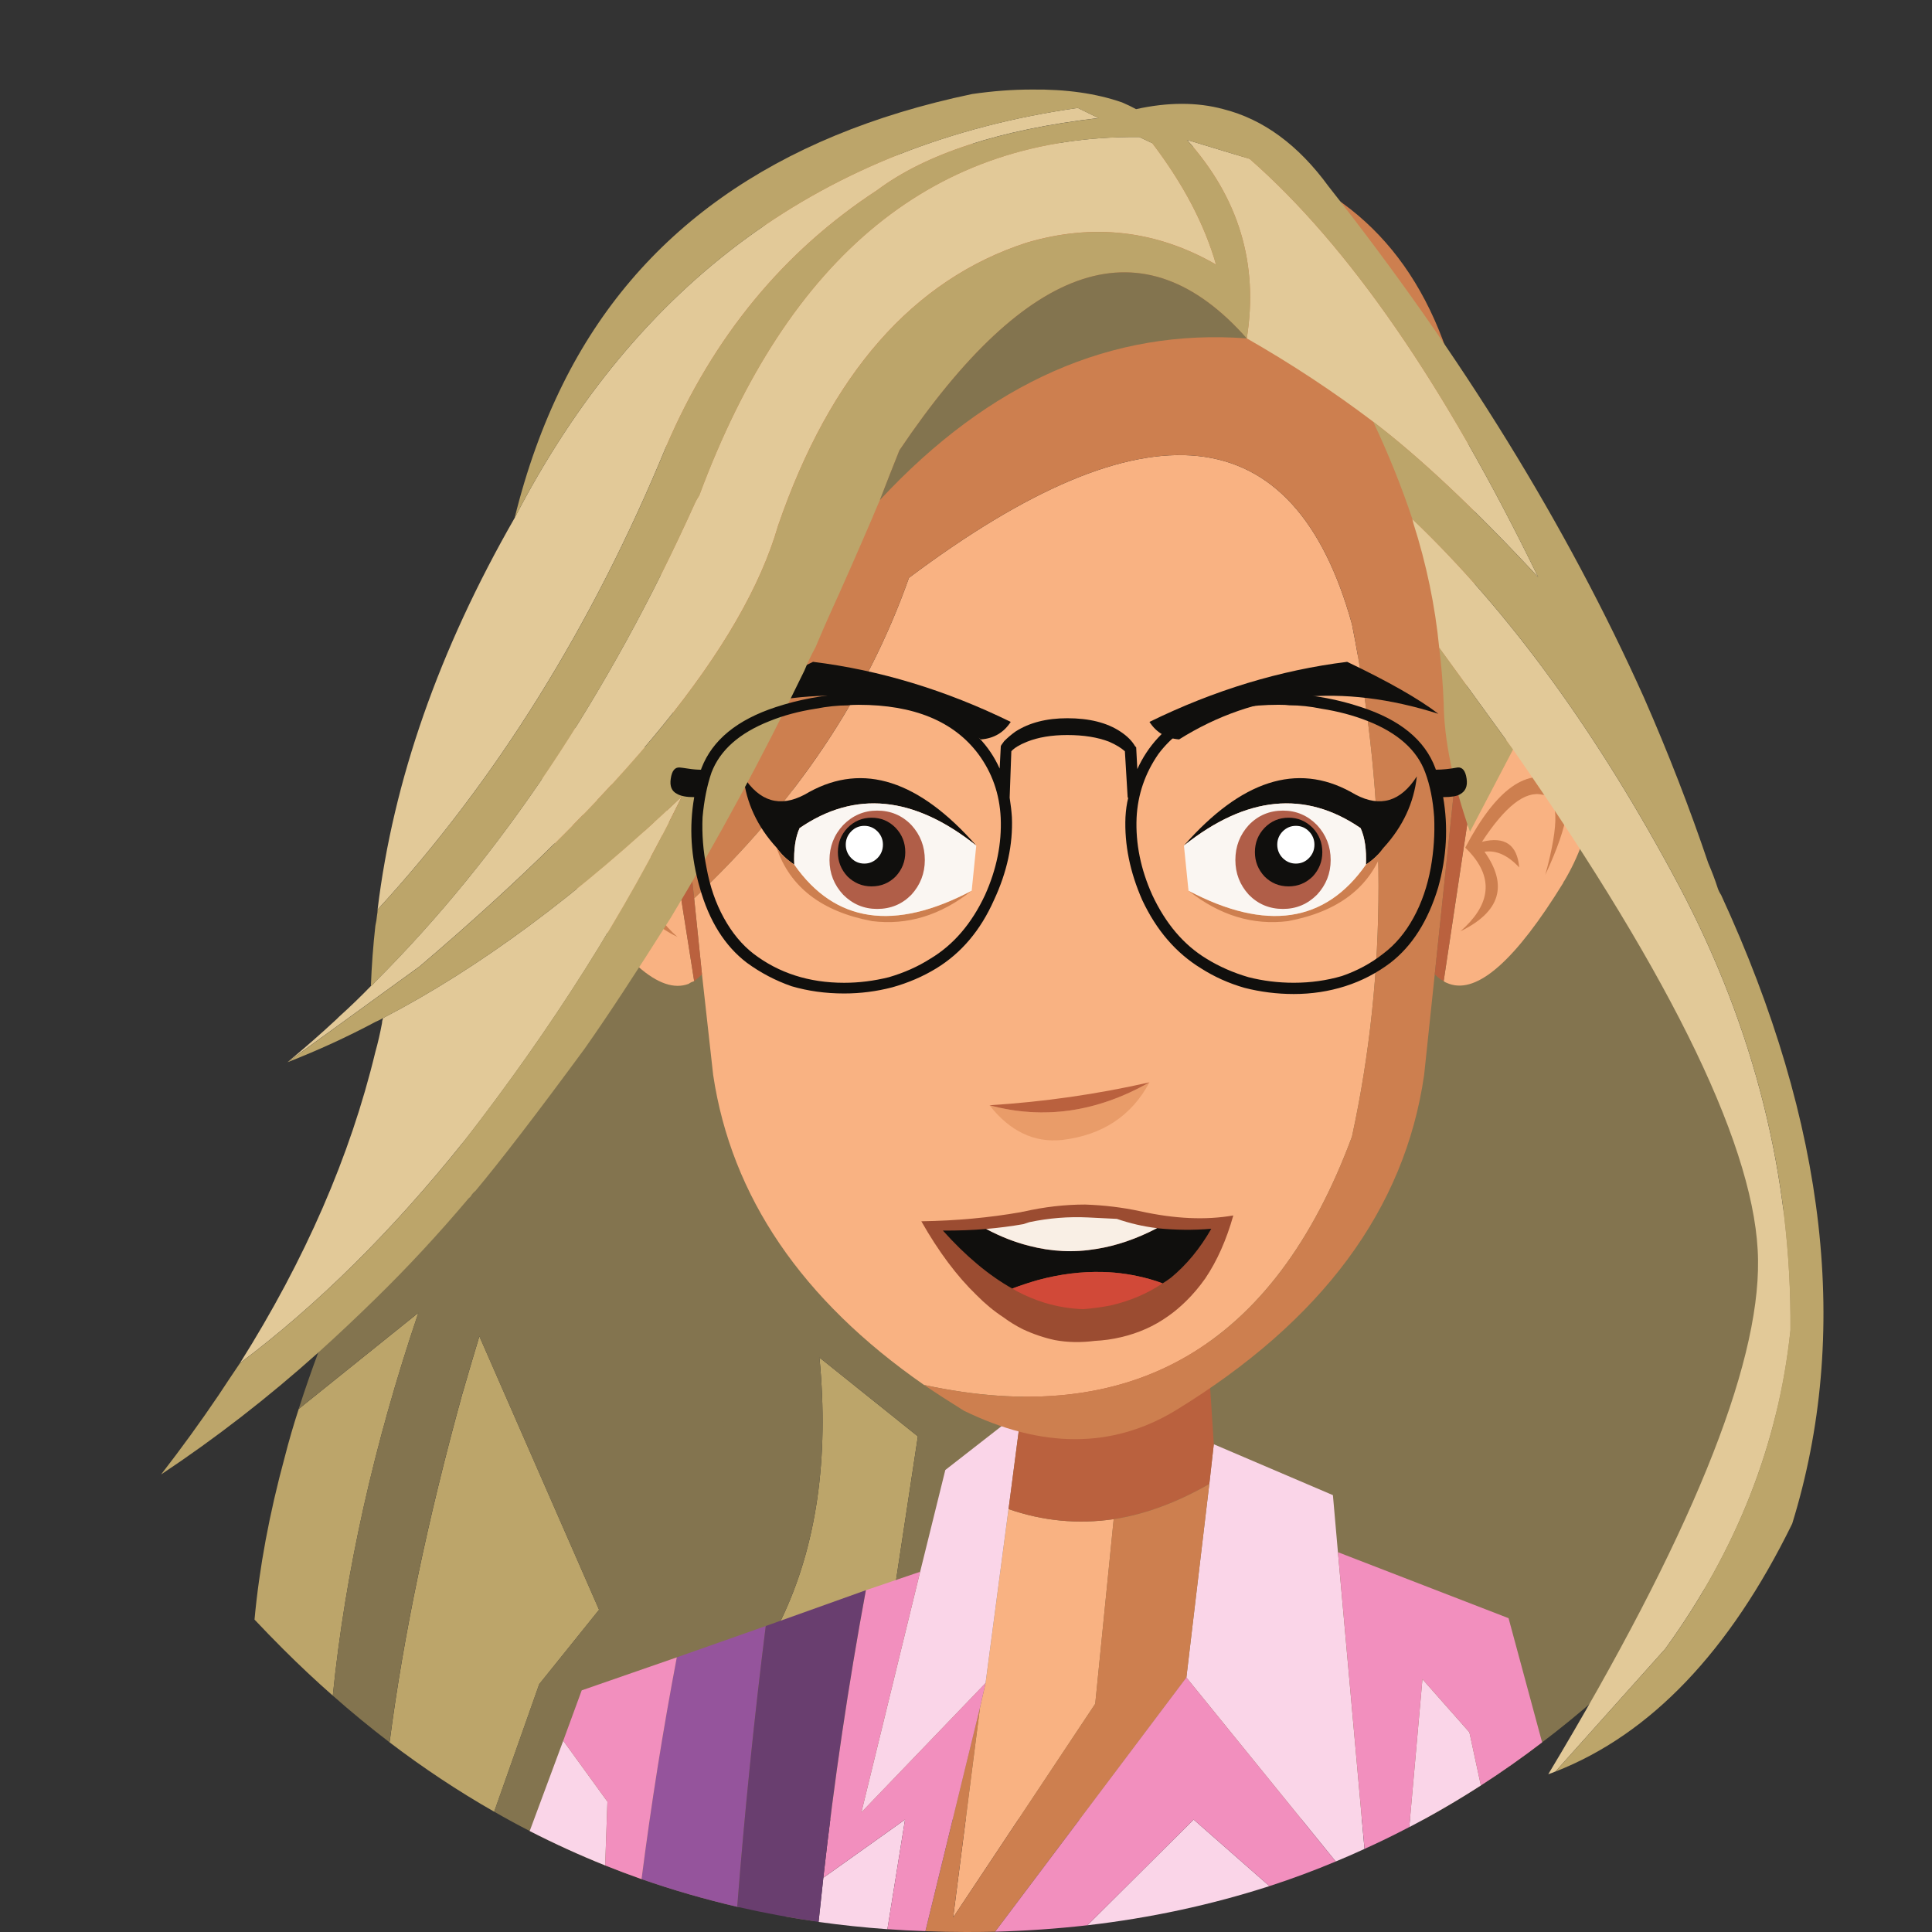 <?xml version="1.0" encoding="UTF-8" standalone="no"?>
<!-- Created with Inkscape (http://www.inkscape.org/) -->

<svg
   xmlns:dc="http://purl.org/dc/elements/1.1/"
   xmlns:cc="http://creativecommons.org/ns#"
   xmlns:rdf="http://www.w3.org/1999/02/22-rdf-syntax-ns#"
   xmlns:svg="http://www.w3.org/2000/svg"
   xmlns="http://www.w3.org/2000/svg"
   xmlns:sodipodi="http://sodipodi.sourceforge.net/DTD/sodipodi-0.dtd"
   xmlns:inkscape="http://www.inkscape.org/namespaces/inkscape"
   width="60.925mm"
   height="60.925mm"
   viewBox="0 0 60.925 60.925"
   version="1.1"
   id="svg5725"
   inkscape:version="0.92.1 r15371"
   sodipodi:docname="face2.svg">
  <rect x="0" y="0" width="60.925" height="60.925" fill="#333333" stroke="none"/>
  <defs
     id="defs5719" />
  <sodipodi:namedview
     id="base"
     pagecolor="#ffffff"
     bordercolor="#666666"
     borderopacity="1.0"
     inkscape:pageopacity="0.0"
     inkscape:pageshadow="2"
     inkscape:zoom="2.8"
     inkscape:cx="-55.057808"
     inkscape:cy="153.81804"
     inkscape:document-units="mm"
     inkscape:current-layer="layer1"
     showgrid="false"
     fit-margin-top="0"
     fit-margin-left="0"
     fit-margin-right="0"
     fit-margin-bottom="0"
     inkscape:window-width="1920"
     inkscape:window-height="1001"
     inkscape:window-x="-9"
     inkscape:window-y="-9"
     inkscape:window-maximized="1" />
  <g
     inkscape:label="Layer 1"
     inkscape:groupmode="layer"
     id="layer1"
     transform="translate(105.526,-99.413)">
    <path
       inkscape:connector-curvature="0"
       d="m -78.415,156.792 h -1.711 c -0.059,-0.529 -0.13,-1.053 -0.212,-1.57 -0.129,-0.764 -0.259,-1.535 -0.388,-2.311 -0.047,-0.282 -0.094,-0.564 -0.141,-0.847 -0.071,-0.423 -0.153,-0.841 -0.247,-1.252 0.071,-0.117 0.147,-0.229 0.229,-0.335 1.106,-2.305 1.506,-5.057 1.2,-8.255 l 3.104,2.487 -1.834,12.083"
       style="fill:#bca56a;fill-opacity:1;fill-rule:evenodd;stroke:none;stroke-width:0.035"
       id="path50" />
    <path
       inkscape:connector-curvature="0"
       d="m -89.942,156.545 c -1.135,-0.648 -2.234,-1.377 -3.298,-2.187 0.437,-3.369 1.198,-7.02 2.284,-10.954 0.176,-0.611 0.359,-1.229 0.547,-1.852 l 3.775,8.625 -1.887,2.346 -1.42,4.022"
       style="fill:#bca56a;fill-opacity:1;fill-rule:evenodd;stroke:none;stroke-width:0.035"
       id="path52" />
    <path
       inkscape:connector-curvature="0"
       d="m -87.887,135.502 c 3.222,6.397 5.209,13.311 5.962,20.743 -1.447,-4.28 -3.081,-8.29 -4.904,-12.03 -0.318,-0.647 -0.635,-1.282 -0.953,-1.905 -0.6,-1.153 -1.211,-2.275 -1.834,-3.369 -0.129,-0.224 -0.265,-0.447 -0.405,-0.67 l 2.134,-2.769"
       style="fill:#bca56a;fill-opacity:1;fill-rule:evenodd;stroke:none;stroke-width:0.035"
       id="path54" />
    <path
       inkscape:connector-curvature="0"
       d="m -86.476,133.915 2.293,-1.199 c 0.682,2.799 1.681,5.545 2.999,8.237 0.541,3.528 0.541,6.709 0,9.543 l -0.3,-1.358 c -0.706,-3.151 -1.64,-6.362 -2.805,-9.631 -0.659,-1.846 -1.388,-3.71 -2.187,-5.592"
       style="fill:#bca56a;fill-opacity:1;fill-rule:evenodd;stroke:none;stroke-width:0.035"
       id="path56" />
    <path
       inkscape:connector-curvature="0"
       d="m -96.107,143.845 3.775,-3.034 c -1.407,4.161 -2.306,8.186 -2.699,12.074 -0.533,-0.468 -1.056,-0.959 -1.57,-1.473 -0.306,-0.306 -0.606,-0.615 -0.899,-0.926 0.15,-1.631 0.468,-3.339 0.953,-5.124 0.129,-0.506 0.276,-1.011 0.441,-1.517"
       style="fill:#bca56a;fill-opacity:1;fill-rule:evenodd;stroke:none;stroke-width:0.035"
       id="path58" />
    <path
       inkscape:connector-curvature="0"
       d="m -96.107,143.845 c 0.188,-0.588 0.394,-1.182 0.617,-1.782 l 10.742,-15.575 17.657,-9.066 9.278,5.627 c 6.091,6.961 9.001,13.223 8.731,18.785 -0.117,2.306 -0.723,4.514 -1.817,6.623 -0.798,1.016 -1.674,2.001 -2.628,2.955 -1.081,1.081 -2.204,2.063 -3.369,2.946 -0.63,0.483 -1.274,0.935 -1.931,1.358 -0.594,0.383 -1.196,0.742 -1.808,1.076 h -17.78 l 1.834,-12.083 -3.104,-2.487 c 0.306,3.198 -0.094,5.95 -1.2,8.255 -0.082,0.106 -0.158,0.218 -0.229,0.335 0.094,0.412 0.176,0.829 0.247,1.252 0.047,0.282 0.094,0.564 0.141,0.847 0.13,0.776 0.259,1.546 0.388,2.311 0.082,0.517 0.153,1.041 0.212,1.57 0,0.094 0.006,0.188 0.017,0.282 0.102,0.978 0.184,1.951 0.247,2.919 -0.301,-0.041 -0.598,-0.088 -0.891,-0.141 -0.144,-0.501 -0.3,-0.998 -0.467,-1.49 -0.188,-0.564 -0.376,-1.123 -0.565,-1.676 -0.105,0.985 -0.243,1.944 -0.414,2.875 -0.027,-0.006 -0.053,-0.012 -0.079,-0.018 -1.028,-0.239 -2.034,-0.53 -3.017,-0.873 -0.386,-0.136 -0.768,-0.28 -1.147,-0.432 -0.81,-0.325 -1.603,-0.687 -2.381,-1.085 -0.376,-0.193 -0.75,-0.396 -1.12,-0.609 l 1.42,-4.022 1.887,-2.346 -3.775,-8.625 c -0.188,0.623 -0.37,1.241 -0.547,1.852 -1.085,3.933 -1.847,7.585 -2.284,10.954 -0.609,-0.466 -1.206,-0.957 -1.79,-1.473 0.392,-3.888 1.292,-7.912 2.699,-12.074 l -3.775,3.034"
       style="fill:#83744f;fill-opacity:1;fill-rule:evenodd;stroke:none;stroke-width:0.035"
       id="path60" />
    <path
       inkscape:connector-curvature="0"
       d="m -86.476,133.915 c 0.799,1.881 1.529,3.745 2.187,5.592 1.164,3.269 2.099,6.479 2.805,9.631 l 0.3,1.358 c 0.541,-2.834 0.541,-6.015 0,-9.543 -1.317,-2.693 -2.317,-5.439 -2.999,-8.237 l -2.293,1.199"
       style="fill:#83744f;fill-opacity:1;fill-rule:evenodd;stroke:none;stroke-width:0.035"
       id="path62" />
    <path
       inkscape:connector-curvature="0"
       d="m -87.887,135.502 -2.134,2.769 c 0.141,0.223 0.276,0.447 0.405,0.67 0.624,1.094 1.235,2.216 1.834,3.369 0.318,0.623 0.635,1.258 0.953,1.905 1.823,3.739 3.457,7.749 4.904,12.03 -0.753,-7.432 -2.74,-14.346 -5.962,-20.743"
       style="fill:#83744f;fill-opacity:1;fill-rule:evenodd;stroke:none;stroke-width:0.035"
       id="path64" />
    <path
       inkscape:connector-curvature="0"
       d="m -57.813,123.049 c 6.091,6.961 9.001,13.223 8.731,18.785 -0.117,2.306 -0.723,4.514 -1.817,6.623"
       style="fill:none;stroke:#a78d61;stroke-width:0.353;stroke-linecap:round;stroke-linejoin:round;stroke-miterlimit:3;stroke-dasharray:none;stroke-opacity:1"
       id="path66" />
    <path
       inkscape:connector-curvature="0"
       d="m -74.446,152.488 0.724,-5.486 c 1.082,0.376 2.187,0.482 3.316,0.318 l -0.582,5.821 -4.48,6.738 0.846,-6.615 0.176,-0.776"
       style="fill:#f9b282;fill-opacity:1;fill-rule:evenodd;stroke:none;stroke-width:0.035"
       id="path182" />
    <path
       inkscape:connector-curvature="0"
       d="m -73.723,147.003 -0.724,5.486 -3.915,4.075 1.852,-7.585 0.794,-3.21 2.399,-1.87 -0.405,3.104"
       style="fill:#fad5e8;fill-opacity:1;fill-rule:evenodd;stroke:none;stroke-width:0.035"
       id="path184" />
    <path
       inkscape:connector-curvature="0"
       d="m -63.404,158.115 -4.71,-5.803 0.723,-6.103 0.141,-1.252 3.757,1.605 0.158,1.799 0.838,9.357 c -0.301,0.139 -0.604,0.272 -0.908,0.397"
       style="fill:#fad5e8;fill-opacity:1;fill-rule:evenodd;stroke:none;stroke-width:0.035"
       id="path186" />
    <path
       inkscape:connector-curvature="0"
       d="m -86.441,158.239 c -0.81,-0.325 -1.603,-0.687 -2.381,-1.085 l 1.058,-2.849 1.393,1.923 -0.071,2.011"
       style="fill:#fad5e8;fill-opacity:1;fill-rule:evenodd;stroke:none;stroke-width:0.035"
       id="path188" />
    <path
       inkscape:connector-curvature="0"
       d="m -61.085,157.03 0.415,-4.665 1.481,1.676 0.362,1.676 c -0.737,0.475 -1.489,0.913 -2.258,1.314"
       style="fill:#fad5e8;fill-opacity:1;fill-rule:evenodd;stroke:none;stroke-width:0.035"
       id="path190" />
    <path
       inkscape:connector-curvature="0"
       d="m -71.236,160.126 3.351,-3.334 2.39,2.099 c -1.839,0.593 -3.752,1.005 -5.741,1.235"
       style="fill:#fad5e8;fill-opacity:1;fill-rule:evenodd;stroke:none;stroke-width:0.035"
       id="path192" />
    <path
       inkscape:connector-curvature="0"
       d="m -79.562,158.627 2.576,-1.834 -0.556,3.457 c -0.734,-0.053 -1.457,-0.129 -2.17,-0.229 0.048,-0.466 0.098,-0.931 0.15,-1.393"
       style="fill:#fad5e8;fill-opacity:1;fill-rule:evenodd;stroke:none;stroke-width:0.035"
       id="path194" />
    <path
       inkscape:connector-curvature="0"
       d="m -67.249,144.956 -0.141,1.252 c -1.023,0.588 -2.028,0.959 -3.016,1.111 -1.129,0.165 -2.234,0.059 -3.316,-0.318 l 0.405,-3.104 1.058,-8.202 h 4.41 l 0.6,9.26"
       style="fill:#ba613e;fill-opacity:1;fill-rule:evenodd;stroke:none;stroke-width:0.035"
       id="path196" />
    <path
       inkscape:connector-curvature="0"
       d="m -68.114,152.312 -6.032,8.017 c -0.305,0.006 -0.611,0.009 -0.918,0.009 -0.43,0 -0.857,-0.009 -1.279,-0.026 l 1.72,-7.047 -0.846,6.615 4.48,-6.738 0.582,-5.821 c 0.988,-0.153 1.994,-0.524 3.016,-1.111 l -0.723,6.103"
       style="fill:#cd7f4f;fill-opacity:1;fill-rule:evenodd;stroke:none;stroke-width:0.035"
       id="path198" />
    <path
       inkscape:connector-curvature="0"
       d="m -81.378,150.689 c -0.367,2.93 -0.667,5.882 -0.9,8.855 -1.028,-0.239 -2.034,-0.53 -3.017,-0.873 0.303,-2.354 0.673,-4.686 1.112,-6.994 l 2.805,-0.988"
       style="fill:#95549c;fill-opacity:1;fill-rule:evenodd;stroke:none;stroke-width:0.035"
       id="path200" />
    <path
       inkscape:connector-curvature="0"
       d="m -84.183,151.677 c -0.439,2.308 -0.809,4.639 -1.112,6.994 -0.386,-0.136 -0.768,-0.28 -1.147,-0.432 l 0.071,-2.011 -1.393,-1.923 0.582,-1.587 2.999,-1.041"
       style="fill:#f28fbe;fill-opacity:1;fill-rule:evenodd;stroke:none;stroke-width:0.035"
       id="path202" />
    <path
       inkscape:connector-curvature="0"
       d="m -77.542,160.249 0.556,-3.457 -2.576,1.834 c 0.341,-3.058 0.788,-6.079 1.341,-9.066 l 1.711,-0.582 -1.852,7.585 3.915,-4.075 -0.176,0.776 -1.72,7.047 c -0.403,-0.013 -0.803,-0.033 -1.199,-0.062"
       style="fill:#f28fbe;fill-opacity:1;fill-rule:evenodd;stroke:none;stroke-width:0.035"
       id="path204" />
    <path
       inkscape:connector-curvature="0"
       d="m -65.495,158.891 -2.39,-2.099 -3.351,3.334 c -0.954,0.108 -1.924,0.176 -2.91,0.203 l 6.032,-8.017 4.71,5.803 c -0.685,0.287 -1.381,0.546 -2.091,0.776"
       style="fill:#f28fbe;fill-opacity:1;fill-rule:evenodd;stroke:none;stroke-width:0.035"
       id="path206" />
    <path
       inkscape:connector-curvature="0"
       d="m -62.496,157.718 -0.838,-9.357 5.38,2.081 1.058,3.916 c -0.63,0.483 -1.274,0.935 -1.931,1.358 l -0.362,-1.676 -1.481,-1.676 -0.415,4.665 c -0.465,0.244 -0.935,0.474 -1.411,0.688"
       style="fill:#f28fbe;fill-opacity:1;fill-rule:evenodd;stroke:none;stroke-width:0.035"
       id="path208" />
    <path
       inkscape:connector-curvature="0"
       d="m -82.278,159.544 c 0.232,-2.973 0.532,-5.925 0.9,-8.855 l 3.157,-1.129 c -0.553,2.987 -1,6.009 -1.341,9.066 -0.051,0.463 -0.102,0.927 -0.15,1.393 -0.87,-0.124 -1.726,-0.283 -2.566,-0.476"
       style="fill:#693e6f;fill-opacity:1;fill-rule:evenodd;stroke:none;stroke-width:0.035"
       id="path210" />
    <path
       inkscape:connector-curvature="0"
       d="m -60,130.351 1.076,-7.161 c 0.036,-0.024 0.071,-0.041 0.106,-0.053 0.035,-0.024 0.07,-0.041 0.106,-0.053 2.575,-1.352 3.71,-0.806 3.404,1.64 -0.141,0.894 -0.441,1.723 -0.9,2.487 -0.012,0 -0.017,0.012 -0.017,0.035 -1.505,2.446 -2.705,3.51 -3.599,3.193 -0.035,-0.012 -0.064,-0.024 -0.088,-0.035 -0.035,-0.012 -0.064,-0.029 -0.088,-0.053"
       style="fill:#f9b282;fill-opacity:1;fill-rule:evenodd;stroke:none;stroke-width:0.035"
       id="path428" />
    <path
       inkscape:connector-curvature="0"
       d="m -83.636,127.741 c 3.199,-3.01 5.456,-6.379 6.774,-10.107 7.491,-5.609 12.147,-5.121 13.97,1.464 1.117,5.621 1.117,11.007 0,16.157 -2.458,6.632 -6.956,9.243 -13.494,7.832 -3.857,-2.681 -6.074,-5.938 -6.65,-9.772 l -0.353,-3.175 -0.247,-2.399"
       style="fill:#f9b282;fill-opacity:1;fill-rule:evenodd;stroke:none;stroke-width:0.035"
       id="path430" />
    <path
       inkscape:connector-curvature="0"
       d="m -84.765,123.19 1.129,7.161 c -0.023,0.012 -0.053,0.024 -0.088,0.035 -0.023,0.012 -0.053,0.029 -0.088,0.053 -0.905,0.341 -2.117,-0.723 -3.633,-3.193 0,-0.024 -0.006,-0.035 -0.018,-0.035 -0.459,-0.764 -0.764,-1.593 -0.918,-2.487 -0.317,-2.458 0.818,-3.005 3.405,-1.64 0.035,0.012 0.071,0.029 0.105,0.053 0.036,0.012 0.071,0.029 0.106,0.053"
       style="fill:#f9b282;fill-opacity:1;fill-rule:evenodd;stroke:none;stroke-width:0.035"
       id="path432" />
    <path
       inkscape:connector-curvature="0"
       d="m -59.594,123.578 -0.688,6.562 -0.335,3.175 c -0.611,4.233 -3.228,7.761 -7.849,10.583 -1.987,1.199 -4.209,1.199 -6.667,0 -0.435,-0.271 -0.853,-0.541 -1.253,-0.811 6.538,1.411 11.036,-1.199 13.494,-7.832 1.117,-5.151 1.117,-10.536 0,-16.157 -1.822,-6.585 -6.479,-7.073 -13.97,-1.464 -1.317,3.728 -3.575,7.097 -6.774,10.107 l -0.458,-4.163 -0.123,-1.094 c -1.811,-11.948 1.399,-18.133 9.631,-18.556 h 5.397 c 8.231,0.423 11.471,6.609 9.719,18.556 l -0.123,1.094"
       style="fill:#cd7f4f;fill-opacity:1;fill-rule:evenodd;stroke:none;stroke-width:0.035"
       id="path434" />
    <path
       inkscape:connector-curvature="0"
       d="m -58.924,123.19 -1.076,7.161 c -0.094,-0.047 -0.188,-0.117 -0.282,-0.212 l 0.688,-6.562 c 0.235,-0.141 0.459,-0.271 0.67,-0.388"
       style="fill:#ba613e;fill-opacity:1;fill-rule:evenodd;stroke:none;stroke-width:0.035"
       id="path436" />
    <path
       inkscape:connector-curvature="0"
       d="m -83.636,130.351 -1.129,-7.161 c 0.212,0.117 0.435,0.247 0.671,0.388 l 0.458,4.163 0.247,2.399 c -0.083,0.082 -0.165,0.153 -0.247,0.212"
       style="fill:#ba613e;fill-opacity:1;fill-rule:evenodd;stroke:none;stroke-width:0.035"
       id="path438" />
    <path
       inkscape:connector-curvature="0"
       d="m -74.323,134.267 c 1.705,0.459 3.386,0.217 5.045,-0.723 -0.564,1.058 -1.482,1.664 -2.752,1.817 -0.882,0.094 -1.646,-0.271 -2.293,-1.094"
       style="fill:#e99c69;fill-opacity:1;fill-rule:evenodd;stroke:none;stroke-width:0.035"
       id="path1056" />
    <path
       inkscape:connector-curvature="0"
       d="m -69.278,133.544 c -1.658,0.941 -3.34,1.182 -5.045,0.723 1.705,-0.106 3.386,-0.347 5.045,-0.723"
       style="fill:#ba613e;fill-opacity:1;fill-rule:evenodd;stroke:none;stroke-width:0.035"
       id="path1058" />
    <path
       inkscape:connector-curvature="0"
       d="m -69.278,122.178 c 2.046,-1.002 4.124,-1.633 6.234,-1.894 1.305,0.623 2.264,1.17 2.877,1.639 -3.048,-0.97 -5.773,-0.701 -8.176,0.807 -0.405,-0.032 -0.717,-0.216 -0.935,-0.552 z m 7.385,3.964 c -0.138,0.202 -0.325,0.381 -0.559,0.536 0.021,-0.474 -0.035,-0.858 -0.168,-1.151 -1.748,-1.199 -3.605,-1.015 -5.571,0.551 1.808,-2.057 3.561,-2.622 5.259,-1.694 0.052,0.028 0.104,0.058 0.156,0.088 0.777,0.411 1.42,0.219 1.93,-0.576 -0.093,0.837 -0.442,1.585 -1.047,2.246"
       style="fill:#100f0d;fill-opacity:1;fill-rule:evenodd;stroke:none;stroke-width:0.035"
       id="path1060" />
    <path
       inkscape:connector-curvature="0"
       d="m -62.452,126.678 c 0.234,-0.155 0.421,-0.333 0.559,-0.536 -0.421,1.247 -1.425,2.019 -3.013,2.318 -1.113,0.139 -2.16,-0.181 -3.141,-0.959 2.445,1.289 4.31,1.015 5.595,-0.823"
       style="fill:#cd7f4f;fill-opacity:1;fill-rule:evenodd;stroke:none;stroke-width:0.035"
       id="path1062" />
    <path
       inkscape:connector-curvature="0"
       d="m -68.191,126.078 c 1.966,-1.566 3.823,-1.75 5.571,-0.551 0.133,0.293 0.189,0.677 0.168,1.151 -1.284,1.838 -3.149,2.113 -5.595,0.823 l -0.144,-1.423"
       style="fill:#faf6f2;fill-opacity:1;fill-rule:evenodd;stroke:none;stroke-width:0.035"
       id="path1064" />
    <path
       inkscape:connector-curvature="0"
       d="m -65.066,124.975 c 0.416,0 0.773,0.152 1.071,0.455 0.288,0.309 0.431,0.677 0.431,1.103 0,0.421 -0.144,0.786 -0.431,1.095 -0.298,0.298 -0.655,0.448 -1.071,0.448 -0.426,0 -0.786,-0.149 -1.079,-0.448 -0.283,-0.309 -0.424,-0.674 -0.424,-1.095 0,-0.426 0.141,-0.794 0.424,-1.103 0.293,-0.304 0.653,-0.455 1.079,-0.455"
       style="fill:#b05e48;fill-opacity:1;fill-rule:evenodd;stroke:none;stroke-width:0.035"
       id="path1066" />
    <path
       inkscape:connector-curvature="0"
       d="m -63.827,126.286 c 0,0.293 -0.101,0.549 -0.304,0.767 -0.213,0.208 -0.466,0.312 -0.759,0.312 -0.298,0 -0.552,-0.104 -0.759,-0.312 -0.203,-0.218 -0.304,-0.474 -0.304,-0.767 0,-0.298 0.101,-0.554 0.304,-0.767 0.207,-0.213 0.461,-0.32 0.759,-0.32 0.293,0 0.546,0.107 0.759,0.32 0.203,0.213 0.304,0.469 0.304,0.767"
       style="fill:#100f0d;fill-opacity:1;fill-rule:evenodd;stroke:none;stroke-width:0.035"
       id="path1068" />
    <path
       inkscape:connector-curvature="0"
       d="m -64.076,126.048 c 0,0.164 -0.056,0.304 -0.17,0.422 -0.113,0.117 -0.252,0.176 -0.416,0.176 -0.16,0 -0.299,-0.059 -0.416,-0.176 -0.113,-0.117 -0.17,-0.258 -0.17,-0.422 0,-0.16 0.057,-0.299 0.17,-0.416 0.117,-0.117 0.256,-0.176 0.416,-0.176 0.164,0 0.303,0.059 0.416,0.176 0.113,0.117 0.17,0.256 0.17,0.416"
       style="fill:#ffffff;fill-opacity:1;fill-rule:evenodd;stroke:none;stroke-width:0.035"
       id="path1070" />
    <path
       inkscape:connector-curvature="0"
       d="m -73.653,122.178 c -2.046,-1.002 -4.124,-1.633 -6.234,-1.894 -1.305,0.623 -2.264,1.17 -2.877,1.639 3.048,-0.97 5.773,-0.701 8.176,0.807 0.405,-0.032 0.716,-0.216 0.935,-0.552 z m -7.385,3.964 c 0.139,0.202 0.325,0.381 0.559,0.536 -0.021,-0.474 0.035,-0.858 0.168,-1.151 1.748,-1.199 3.604,-1.015 5.571,0.551 -1.808,-2.057 -3.561,-2.622 -5.259,-1.694 -0.052,0.028 -0.104,0.058 -0.156,0.088 -0.777,0.411 -1.421,0.219 -1.93,-0.576 0.093,0.837 0.442,1.585 1.047,2.246"
       style="fill:#100f0d;fill-opacity:1;fill-rule:evenodd;stroke:none;stroke-width:0.035"
       id="path1072" />
    <path
       inkscape:connector-curvature="0"
       d="m -80.479,126.678 c -0.234,-0.155 -0.421,-0.333 -0.559,-0.536 0.421,1.247 1.426,2.019 3.013,2.318 1.114,0.139 2.161,-0.181 3.141,-0.959 -2.446,1.289 -4.311,1.015 -5.595,-0.823"
       style="fill:#cd7f4f;fill-opacity:1;fill-rule:evenodd;stroke:none;stroke-width:0.035"
       id="path1074" />
    <path
       inkscape:connector-curvature="0"
       d="m -74.74,126.078 c -1.966,-1.566 -3.823,-1.75 -5.571,-0.551 -0.133,0.293 -0.189,0.677 -0.168,1.151 1.284,1.838 3.149,2.113 5.595,0.823 l 0.144,-1.423"
       style="fill:#faf6f2;fill-opacity:1;fill-rule:evenodd;stroke:none;stroke-width:0.035"
       id="path1076" />
    <path
       inkscape:connector-curvature="0"
       d="m -77.865,124.975 c -0.416,0 -0.772,0.152 -1.071,0.455 -0.288,0.309 -0.432,0.677 -0.432,1.103 0,0.421 0.144,0.786 0.432,1.095 0.298,0.298 0.655,0.448 1.071,0.448 0.427,0 0.786,-0.149 1.079,-0.448 0.282,-0.309 0.424,-0.674 0.424,-1.095 0,-0.426 -0.141,-0.794 -0.424,-1.103 -0.293,-0.304 -0.653,-0.455 -1.079,-0.455"
       style="fill:#b05e48;fill-opacity:1;fill-rule:evenodd;stroke:none;stroke-width:0.035"
       id="path1078" />
    <path
       inkscape:connector-curvature="0"
       d="m -79.104,126.286 c 0,0.293 0.101,0.549 0.304,0.767 0.213,0.208 0.466,0.312 0.759,0.312 0.298,0 0.551,-0.104 0.759,-0.312 0.203,-0.218 0.304,-0.474 0.304,-0.767 0,-0.298 -0.101,-0.554 -0.304,-0.767 -0.208,-0.213 -0.461,-0.32 -0.759,-0.32 -0.293,0 -0.546,0.107 -0.759,0.32 -0.203,0.213 -0.304,0.469 -0.304,0.767"
       style="fill:#100f0d;fill-opacity:1;fill-rule:evenodd;stroke:none;stroke-width:0.035"
       id="path1080" />
    <path
       inkscape:connector-curvature="0"
       d="m -78.855,126.048 c 0,0.164 0.057,0.304 0.17,0.422 0.113,0.117 0.252,0.176 0.416,0.176 0.16,0 0.299,-0.059 0.416,-0.176 0.113,-0.117 0.17,-0.258 0.17,-0.422 0,-0.16 -0.057,-0.299 -0.17,-0.416 -0.117,-0.117 -0.256,-0.176 -0.416,-0.176 -0.164,0 -0.303,0.059 -0.416,0.176 -0.113,0.117 -0.17,0.256 -0.17,0.416"
       style="fill:#ffffff;fill-opacity:1;fill-rule:evenodd;stroke:none;stroke-width:0.035"
       id="path1082" />
    <path
       inkscape:connector-curvature="0"
       d="m -59.471,128.781 c 0.911,-0.799 1.039,-1.596 0.383,-2.389 -0.069,-0.085 -0.146,-0.168 -0.232,-0.248 0.98,-1.865 1.964,-2.56 2.949,-2.086 0.474,0.341 0.333,1.322 -0.424,2.941 0.453,-1.652 0.421,-2.493 -0.096,-2.525 -0.538,-0.128 -1.172,0.367 -1.902,1.486 0.719,-0.181 1.111,0.088 1.175,0.807 -0.357,-0.383 -0.722,-0.549 -1.095,-0.495 0.751,1.06 0.498,1.897 -0.759,2.509"
       style="fill:#cd7f4f;fill-opacity:1;fill-rule:evenodd;stroke:none;stroke-width:0.035"
       id="path1084" />
    <path
       inkscape:connector-curvature="0"
       d="m -84.165,128.957 c -0.911,-0.799 -1.039,-1.596 -0.384,-2.389 0.07,-0.085 0.147,-0.168 0.232,-0.248 -0.981,-1.865 -1.964,-2.56 -2.949,-2.086 -0.474,0.341 -0.333,1.321 0.423,2.941 -0.453,-1.652 -0.421,-2.493 0.096,-2.525 0.538,-0.128 1.172,0.367 1.902,1.486 -0.719,-0.181 -1.111,0.088 -1.175,0.807 0.357,-0.383 0.722,-0.549 1.095,-0.495 -0.751,1.06 -0.498,1.897 0.759,2.509"
       style="fill:#cd7f4f;fill-opacity:1;fill-rule:evenodd;stroke:none;stroke-width:0.035"
       id="path1086" />
    <path
       inkscape:connector-curvature="0"
       d="m -67.513,139.721 c -0.191,0.271 -0.396,0.513 -0.613,0.725 -0.186,0.182 -0.373,0.339 -0.562,0.471 -0.441,0.315 -0.937,0.536 -1.488,0.664 -0.27,0.064 -0.547,0.103 -0.832,0.117 -0.435,0.056 -0.852,0.048 -1.251,-0.025 -0.344,-0.074 -0.68,-0.188 -1.008,-0.341 -0.214,-0.106 -0.42,-0.232 -0.616,-0.378 -0.297,-0.194 -0.58,-0.428 -0.849,-0.701 -0.618,-0.596 -1.198,-1.372 -1.74,-2.327 1.095,-0.017 2.142,-0.113 3.139,-0.288 0.032,-0.01 0.059,-0.015 0.081,-0.016 0.659,-0.15 1.307,-0.224 1.943,-0.224 0.604,0.02 1.184,0.091 1.74,0.211 1.089,0.241 2.068,0.285 2.935,0.133 -0.216,0.768 -0.509,1.428 -0.88,1.98"
       style="fill:#9b4c31;fill-opacity:1;fill-rule:evenodd;stroke:none;stroke-width:0.035"
       id="path1088" />
    <path
       inkscape:connector-curvature="0"
       d="m -68.865,139.883 c -0.123,-0.048 -0.252,-0.09 -0.386,-0.128 -0.502,-0.141 -1,-0.218 -1.494,-0.23 -0.67,-0.019 -1.355,0.066 -2.056,0.256 -0.258,0.073 -0.527,0.162 -0.805,0.266 -0.739,-0.416 -1.467,-1.025 -2.186,-1.828 0.493,0.002 0.947,-0.015 1.361,-0.051 0.453,0.241 0.903,0.418 1.348,0.53 0.714,0.188 1.423,0.221 2.128,0.101 0.63,-0.099 1.268,-0.318 1.916,-0.655 0.574,0.06 1.144,0.066 1.711,0.018 -0.356,0.622 -0.779,1.135 -1.269,1.54 -0.094,0.071 -0.183,0.132 -0.268,0.183"
       style="fill:#100f0d;fill-opacity:1;fill-rule:evenodd;stroke:none;stroke-width:0.035"
       id="path1090" />
    <path
       inkscape:connector-curvature="0"
       d="m -74.431,138.168 c 0.415,-0.036 0.806,-0.087 1.175,-0.152 0.064,-0.021 0.129,-0.042 0.193,-0.063 0.617,-0.129 1.233,-0.178 1.849,-0.148 0.297,0.015 0.6,0.03 0.908,0.045 0.414,0.143 0.837,0.24 1.268,0.293 -0.648,0.338 -1.286,0.556 -1.916,0.655 -0.705,0.12 -1.414,0.087 -2.128,-0.101 -0.445,-0.112 -0.895,-0.289 -1.348,-0.53"
       style="fill:#f9efe5;fill-opacity:1;fill-rule:evenodd;stroke:none;stroke-width:0.035"
       id="path1092" />
    <path
       inkscape:connector-curvature="0"
       d="m -68.865,139.883 c -0.484,0.326 -1.029,0.557 -1.634,0.696 -0.271,0.054 -0.559,0.093 -0.864,0.118 -0.417,-0.013 -0.827,-0.082 -1.229,-0.204 -0.302,-0.095 -0.589,-0.214 -0.861,-0.359 -0.046,-0.029 -0.097,-0.058 -0.153,-0.087 0.278,-0.104 0.547,-0.192 0.805,-0.266 0.701,-0.19 1.386,-0.275 2.056,-0.256 0.494,0.012 0.992,0.088 1.494,0.23 0.134,0.038 0.263,0.08 0.386,0.128"
       style="fill:#d14938;fill-opacity:1;fill-rule:evenodd;stroke:none;stroke-width:0.035"
       id="path1094" />
    <path
       inkscape:connector-curvature="0"
       d="m -97.959,142.399 c 2.058,-3.269 3.481,-6.538 4.268,-9.807 0.083,-0.294 0.153,-0.6 0.212,-0.917 0,-0.047 0.012,-0.1 0.035,-0.159 3.034,-1.576 6.174,-3.904 9.419,-6.985 -1.788,3.657 -4.081,7.285 -6.879,10.883 -2.258,2.822 -4.61,5.151 -7.056,6.985"
       style="fill:#e2c998;fill-opacity:1;fill-rule:evenodd;stroke:none;stroke-width:0.035"
       id="path1226" />
    <path
       inkscape:connector-curvature="0"
       d="m -57.813,123.049 -2.328,-3.21 c -0.129,-1.317 -0.4,-2.622 -0.812,-3.916 -0.012,-0.047 -0.023,-0.094 -0.035,-0.141 3.058,2.916 5.862,6.773 8.413,11.571 2.376,4.492 3.546,9.16 3.51,14.005 -0.376,3.586 -1.693,6.938 -3.951,10.054 l -3.457,3.863 c -0.082,0.035 -0.159,0.065 -0.229,0.088 4.457,-7.42 6.662,-12.823 6.615,-16.21 -0.036,-3.398 -2.611,-8.767 -7.726,-16.104"
       style="fill:#e2c998;fill-opacity:1;fill-rule:evenodd;stroke:none;stroke-width:0.035"
       id="path1228" />
    <path
       inkscape:connector-curvature="0"
       d="m -66.209,110.084 c 0.376,-2.352 -0.253,-4.439 -1.888,-6.262 l 1.976,0.6 c 3.128,2.74 6.162,7.138 9.102,13.194 -1.987,-2.14 -3.722,-3.775 -5.203,-4.904 -1.258,-0.953 -2.587,-1.828 -3.986,-2.628"
       style="fill:#e2c998;fill-opacity:1;fill-rule:evenodd;stroke:none;stroke-width:0.035"
       id="path1230" />
    <path
       inkscape:connector-curvature="0"
       d="m -93.619,128.094 c 0.494,-4.069 1.934,-8.184 4.322,-12.347 3.869,-7.479 9.784,-11.789 17.744,-12.929 h 0.018 l 0.653,0.318 c -3.116,0.364 -5.445,1.123 -6.985,2.275 -2.952,1.929 -5.168,4.621 -6.65,8.079 -2.34,5.68 -5.374,10.548 -9.101,14.605"
       style="fill:#e2c998;fill-opacity:1;fill-rule:evenodd;stroke:none;stroke-width:0.035"
       id="path1232" />
    <path
       inkscape:connector-curvature="0"
       d="m -93.831,130.51 c 0.059,-0.047 0.106,-0.094 0.141,-0.141 3.975,-3.975 7.338,-9.013 10.09,-15.117 0.035,-0.07 0.076,-0.141 0.123,-0.212 2.822,-7.596 7.45,-11.365 13.881,-11.307 l 0.406,0.194 c 0.976,1.282 1.646,2.558 2.011,3.828 -1.881,-1.082 -3.875,-1.311 -5.98,-0.688 -3.575,1.164 -6.186,4.139 -7.832,8.925 -1.093,3.786 -4.862,8.42 -11.306,13.899 l -4.163,3.016 c 0.529,-0.435 1.047,-0.888 1.552,-1.358 0.024,-0.024 0.047,-0.047 0.07,-0.07 0.353,-0.318 0.688,-0.641 1.006,-0.97"
       style="fill:#e2c998;fill-opacity:1;fill-rule:evenodd;stroke:none;stroke-width:0.035"
       id="path1234" />
    <path
       inkscape:connector-curvature="0"
       d="m -56.472,155.275 3.457,-3.863 c 2.258,-3.116 3.575,-6.468 3.951,-10.054 0.036,-4.845 -1.135,-9.513 -3.51,-14.005 -2.551,-4.798 -5.356,-8.655 -8.413,-11.571 -0.341,-1.023 -0.752,-2.046 -1.235,-3.069 1.482,1.129 3.216,2.763 5.203,4.904 -2.94,-6.056 -5.974,-10.454 -9.102,-13.194 l -1.976,-0.6 c 1.635,1.822 2.264,3.91 1.888,6.262 -3.246,-3.669 -6.897,-2.493 -10.954,3.528 -0.212,0.529 -0.418,1.052 -0.617,1.57 -0.082,0.188 -0.165,0.382 -0.247,0.582 -0.459,1.07 -0.923,2.123 -1.393,3.157 -0.13,0.294 -0.259,0.594 -0.388,0.9 -0.129,0.235 -0.247,0.482 -0.353,0.741 -1.341,2.763 -2.746,5.362 -4.216,7.796 -1.106,1.752 -2.011,3.128 -2.716,4.128 -1.505,2.046 -2.652,3.539 -3.44,4.48 -0.059,0.047 -0.106,0.1 -0.141,0.159 -0.012,0.024 -0.035,0.047 -0.07,0.071 -0.953,1.129 -1.934,2.187 -2.946,3.175 -0.588,0.576 -1.187,1.141 -1.799,1.693 -1.587,1.423 -3.24,2.704 -4.957,3.845 0.647,-0.835 1.252,-1.67 1.816,-2.505 0.224,-0.341 0.447,-0.676 0.671,-1.005 2.445,-1.834 4.797,-4.163 7.056,-6.985 2.798,-3.598 5.091,-7.226 6.879,-10.883 -3.246,3.081 -6.386,5.409 -9.419,6.985 -0.083,0.047 -0.165,0.088 -0.247,0.123 -0.882,0.47 -1.805,0.894 -2.769,1.27 l 4.163,-3.016 c 6.444,-5.48 10.213,-10.113 11.306,-13.899 1.646,-4.786 4.257,-7.761 7.832,-8.925 2.105,-0.623 4.098,-0.394 5.98,0.688 -0.364,-1.27 -1.035,-2.546 -2.011,-3.828 l -0.406,-0.194 c -6.432,-0.059 -11.059,3.71 -13.881,11.307 -0.047,0.07 -0.088,0.141 -0.123,0.212 -2.752,6.103 -6.115,11.142 -10.09,15.117 -0.035,0.047 -0.082,0.094 -0.141,0.141 0.023,-0.635 0.07,-1.27 0.141,-1.905 0.024,-0.106 0.042,-0.218 0.053,-0.335 0.012,-0.059 0.018,-0.117 0.018,-0.176 3.727,-4.057 6.762,-8.925 9.101,-14.605 1.482,-3.457 3.699,-6.15 6.65,-8.079 1.54,-1.153 3.869,-1.911 6.985,-2.275 l -0.653,-0.318 h -0.018 c -7.961,1.141 -13.876,5.45 -17.744,12.929 0.376,-1.529 0.882,-2.934 1.517,-4.216 2.376,-4.798 6.679,-7.849 12.912,-9.155 0.329,-0.047 0.647,-0.083 0.952,-0.106 0.318,-0.024 0.629,-0.035 0.935,-0.035 1.082,-0.012 2.028,0.123 2.84,0.406 0.165,0.07 0.312,0.141 0.441,0.212 1.012,-0.223 1.929,-0.223 2.752,0 1.259,0.318 2.364,1.129 3.316,2.434 4.198,5.327 7.514,10.701 9.948,16.122 0.764,1.74 1.44,3.481 2.028,5.221 0.117,0.27 0.217,0.535 0.3,0.794 0.024,0.071 0.059,0.141 0.106,0.212 3.34,7.244 4.087,13.853 2.24,19.826 -1.976,4.033 -4.463,6.638 -7.462,7.814"
       style="fill:#bca56a;fill-opacity:1;fill-rule:evenodd;stroke:none;stroke-width:0.035"
       id="path1236" />
    <path
       inkscape:connector-curvature="0"
       d="m -60.141,119.839 2.328,3.21 -1.358,2.593 c -0.541,-1.552 -0.817,-2.904 -0.829,-4.057 -0.023,-0.588 -0.071,-1.17 -0.141,-1.746"
       style="fill:#bca56a;fill-opacity:1;fill-rule:evenodd;stroke:none;stroke-width:0.035"
       id="path1238" />
    <path
       inkscape:connector-curvature="0"
       d="m -77.78,115.182 c 0.2,-0.518 0.405,-1.041 0.617,-1.57 4.057,-6.021 7.708,-7.197 10.954,-3.528 -4.257,-0.318 -8.114,1.381 -11.571,5.098"
       style="fill:#83744f;fill-opacity:1;fill-rule:evenodd;stroke:none;stroke-width:0.035"
       id="path1240" />
    <path
       inkscape:connector-curvature="0"
       d="m -64.851,121.656 c -0.082,-0.012 -0.2,-0.018 -0.353,-0.018 -1.752,0 -3.016,0.517 -3.792,1.552 -0.423,0.611 -0.652,1.282 -0.688,2.011 -0.035,0.811 0.129,1.623 0.494,2.434 0.423,0.905 0.993,1.576 1.711,2.011 0.4,0.247 0.841,0.441 1.323,0.582 0.459,0.117 0.935,0.176 1.429,0.176 0.529,0 1.035,-0.071 1.517,-0.212 0.482,-0.165 0.917,-0.4 1.305,-0.706 0.376,-0.282 0.694,-0.659 0.952,-1.129 0.259,-0.471 0.441,-1 0.547,-1.587 0.094,-0.529 0.129,-1.058 0.106,-1.587 -0.036,-0.529 -0.129,-1 -0.282,-1.411 -0.259,-0.706 -0.864,-1.246 -1.817,-1.623 -0.447,-0.176 -0.935,-0.306 -1.464,-0.388 -0.341,-0.07 -0.67,-0.106 -0.988,-0.106 z m 0,-0.37 c 0.788,0.047 1.535,0.188 2.24,0.423 1.235,0.4 2.017,1.041 2.346,1.923 l 0.018,0.053 c 0.212,0 0.441,-0.024 0.688,-0.07 0.153,-0.012 0.247,0.106 0.282,0.353 0.036,0.235 -0.035,0.4 -0.211,0.494 -0.094,0.059 -0.271,0.088 -0.529,0.088 0.164,0.941 0.111,1.893 -0.159,2.857 -0.317,1.046 -0.817,1.834 -1.499,2.364 -0.435,0.329 -0.911,0.576 -1.428,0.741 -0.518,0.165 -1.058,0.247 -1.623,0.247 -0.529,0 -1.047,-0.065 -1.552,-0.194 -0.494,-0.141 -0.953,-0.347 -1.376,-0.617 -0.787,-0.482 -1.405,-1.199 -1.852,-2.152 -0.388,-0.882 -0.564,-1.752 -0.529,-2.611 0.012,-0.224 0.041,-0.429 0.088,-0.617 h -0.018 l -0.088,-1.464 c -0.117,-0.106 -0.282,-0.206 -0.494,-0.3 -0.364,-0.141 -0.805,-0.212 -1.323,-0.212 -0.494,0 -0.918,0.071 -1.27,0.212 -0.235,0.094 -0.399,0.194 -0.494,0.3 l -0.053,1.464 c 0.035,0.223 0.059,0.429 0.071,0.617 0.035,0.858 -0.153,1.729 -0.565,2.611 -0.423,0.953 -1.029,1.67 -1.816,2.152 -0.423,0.259 -0.888,0.459 -1.393,0.6 -0.494,0.129 -0.999,0.194 -1.517,0.194 -0.588,0 -1.141,-0.077 -1.658,-0.229 -0.506,-0.176 -0.976,-0.423 -1.411,-0.741 -0.694,-0.529 -1.188,-1.317 -1.482,-2.364 -0.282,-0.964 -0.341,-1.917 -0.176,-2.857 -0.247,0 -0.429,-0.035 -0.546,-0.106 -0.165,-0.083 -0.23,-0.241 -0.194,-0.476 0.035,-0.247 0.129,-0.365 0.282,-0.353 0.023,0 0.111,0.012 0.265,0.035 0.153,0.024 0.288,0.035 0.406,0.035 l 0.018,-0.053 c 0.341,-0.882 1.123,-1.523 2.346,-1.923 0.717,-0.235 1.47,-0.376 2.258,-0.423 1.834,-0.07 3.216,0.394 4.145,1.393 0.27,0.282 0.488,0.605 0.652,0.97 l 0.036,-0.706 c 0,-0.012 0.035,-0.065 0.106,-0.159 0.105,-0.106 0.223,-0.206 0.353,-0.3 0.435,-0.282 0.982,-0.423 1.64,-0.423 0.694,0 1.252,0.141 1.676,0.423 0.212,0.141 0.364,0.294 0.459,0.459 l 0.035,0.035 0.036,0.688 c 0.165,-0.365 0.382,-0.694 0.653,-0.988 0.929,-0.999 2.316,-1.464 4.162,-1.393 z m -13.599,0.353 c -0.153,0 -0.265,0.006 -0.335,0.018 -0.317,0 -0.658,0.035 -1.023,0.106 -0.529,0.082 -1.011,0.212 -1.447,0.388 -0.953,0.376 -1.564,0.917 -1.834,1.623 -0.141,0.411 -0.235,0.882 -0.282,1.411 -0.023,0.529 0.018,1.058 0.124,1.587 0.106,0.588 0.288,1.117 0.547,1.587 0.259,0.47 0.57,0.847 0.935,1.129 0.8,0.611 1.752,0.917 2.858,0.917 0.47,0 0.941,-0.059 1.411,-0.176 0.482,-0.141 0.917,-0.335 1.305,-0.582 0.729,-0.435 1.305,-1.106 1.728,-2.011 0.365,-0.811 0.529,-1.623 0.494,-2.434 -0.036,-0.753 -0.271,-1.423 -0.706,-2.011 -0.776,-1.035 -2.034,-1.552 -3.775,-1.552"
       style="fill:#100f0d;fill-opacity:1;fill-rule:evenodd;stroke:none;stroke-width:0.035"
       id="path1242" />
  </g>
</svg>
